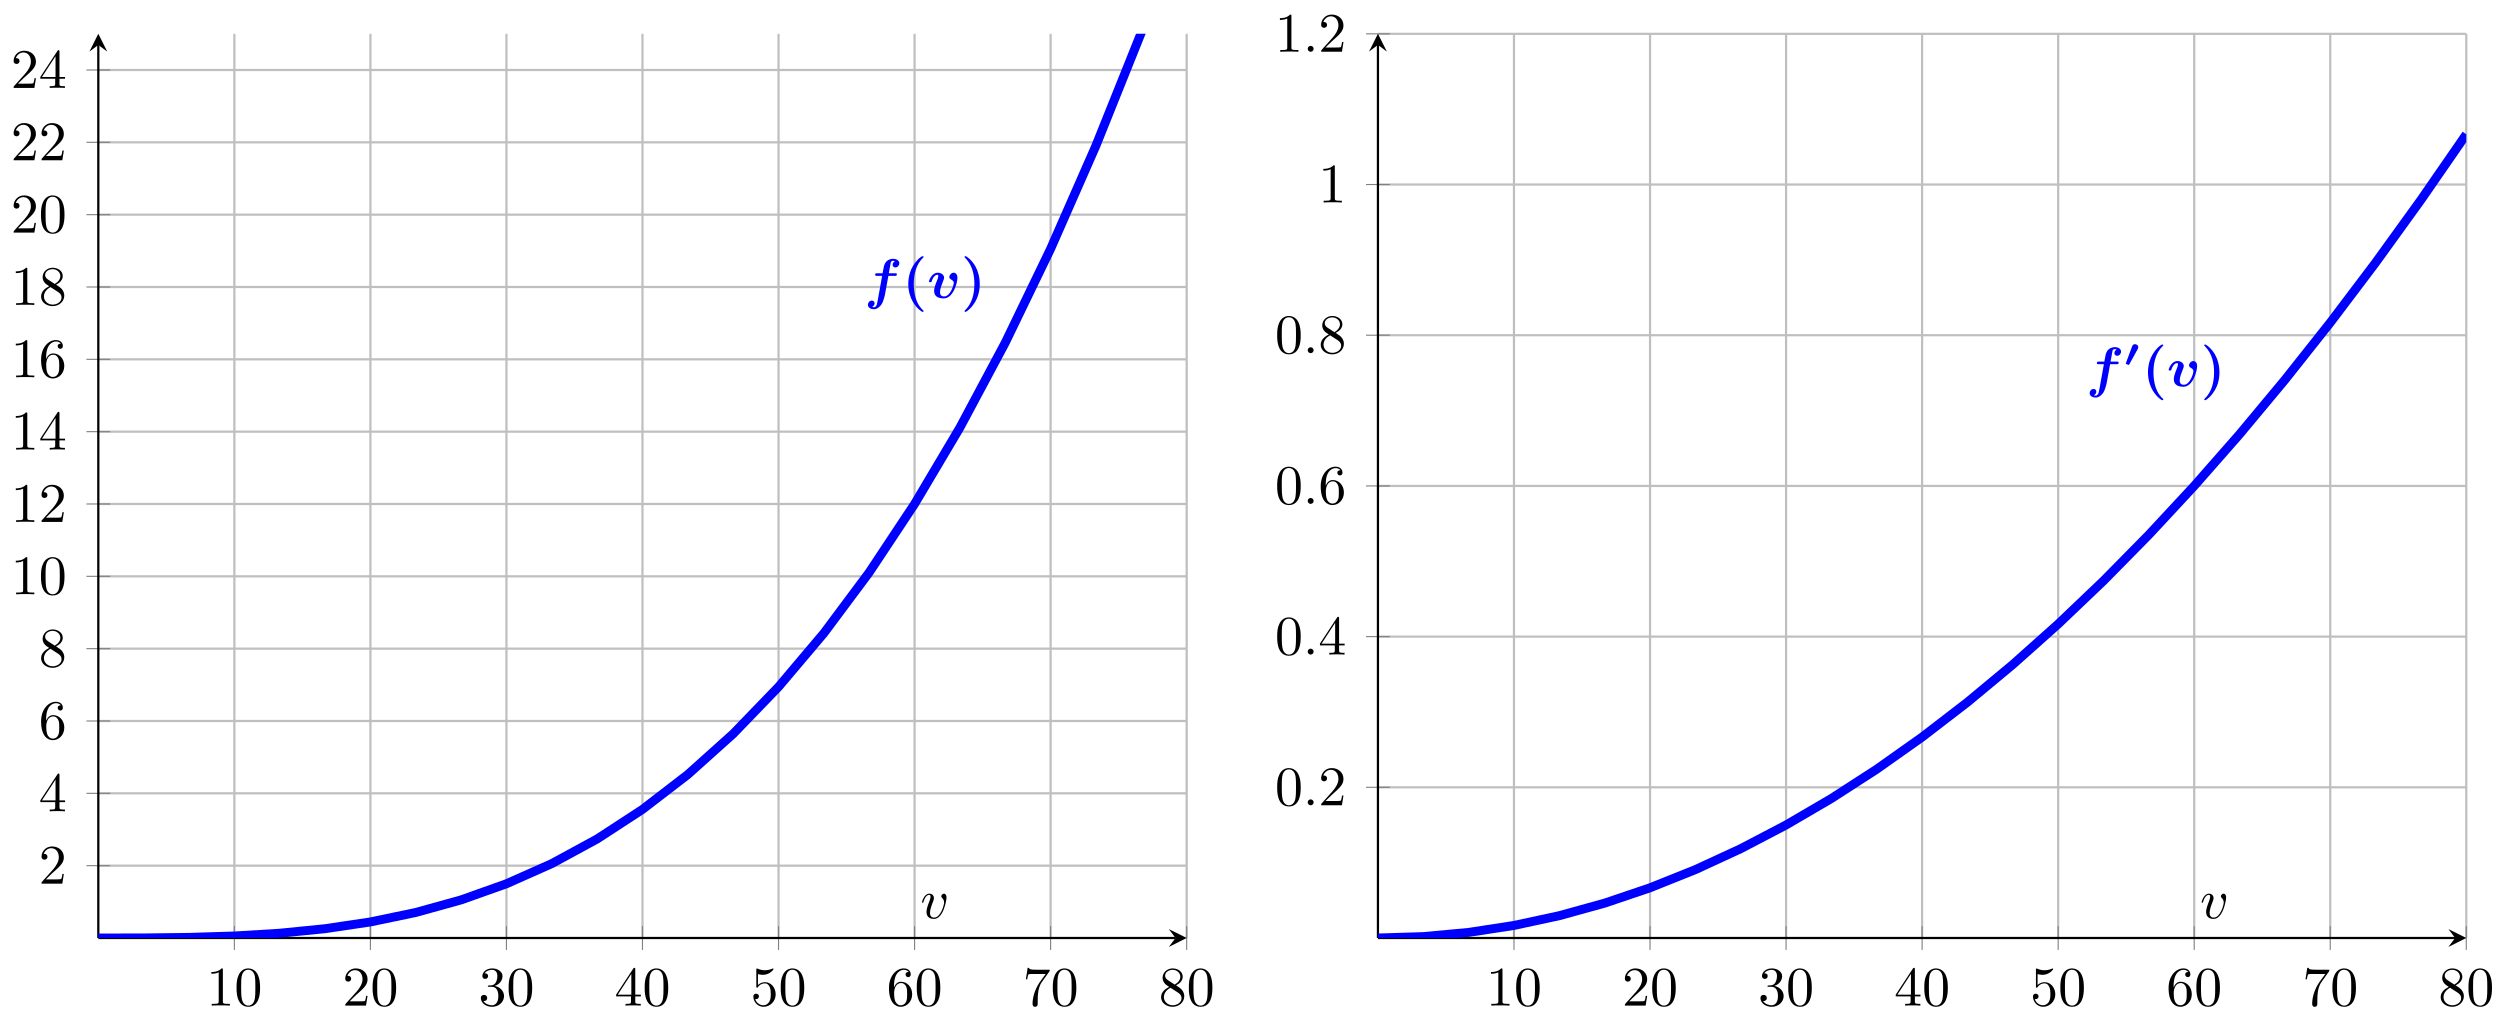 <?xml version="1.0" encoding="UTF-8"?>
<svg xmlns="http://www.w3.org/2000/svg" xmlns:xlink="http://www.w3.org/1999/xlink" width="357pt" height="145pt" viewBox="0 0 357 145" version="1.1">
<defs>
<g>
<symbol overflow="visible" id="glyph0-0">
<path style="stroke:none;" d=""/>
</symbol>
<symbol overflow="visible" id="glyph0-1">
<path style="stroke:none;" d="M 2.344 -5.094 C 2.344 -5.297 2.344 -5.312 2.156 -5.312 C 1.672 -4.797 0.969 -4.797 0.703 -4.797 L 0.703 -4.547 C 0.875 -4.547 1.344 -4.547 1.75 -4.75 L 1.75 -0.625 C 1.75 -0.344 1.734 -0.25 1.016 -0.25 L 0.75 -0.25 L 0.75 0 C 1.031 -0.031 1.734 -0.031 2.047 -0.031 C 2.359 -0.031 3.062 -0.031 3.344 0 L 3.344 -0.25 L 3.078 -0.25 C 2.359 -0.25 2.344 -0.328 2.344 -0.625 Z M 2.344 -5.094 "/>
</symbol>
<symbol overflow="visible" id="glyph0-2">
<path style="stroke:none;" d="M 3.672 -2.547 C 3.672 -3.188 3.625 -3.828 3.344 -4.422 C 2.984 -5.172 2.328 -5.312 1.984 -5.312 C 1.516 -5.312 0.938 -5.094 0.609 -4.359 C 0.344 -3.812 0.312 -3.188 0.312 -2.547 C 0.312 -1.953 0.344 -1.234 0.672 -0.625 C 1.016 0.016 1.594 0.172 1.984 0.172 C 2.422 0.172 3.016 0.016 3.375 -0.75 C 3.625 -1.297 3.672 -1.922 3.672 -2.547 Z M 1.984 0 C 1.672 0 1.203 -0.203 1.062 -0.969 C 0.969 -1.438 0.969 -2.172 0.969 -2.641 C 0.969 -3.156 0.969 -3.688 1.031 -4.109 C 1.188 -5.062 1.781 -5.125 1.984 -5.125 C 2.25 -5.125 2.766 -4.984 2.922 -4.203 C 3 -3.75 3 -3.141 3 -2.641 C 3 -2.047 3 -1.5 2.922 -1 C 2.797 -0.234 2.344 0 1.984 0 Z M 1.984 0 "/>
</symbol>
<symbol overflow="visible" id="glyph0-3">
<path style="stroke:none;" d="M 1.016 -0.609 L 1.859 -1.438 C 3.094 -2.531 3.578 -2.969 3.578 -3.766 C 3.578 -4.672 2.859 -5.312 1.891 -5.312 C 0.984 -5.312 0.391 -4.578 0.391 -3.859 C 0.391 -3.422 0.797 -3.422 0.828 -3.422 C 0.953 -3.422 1.234 -3.516 1.234 -3.844 C 1.234 -4.047 1.094 -4.25 0.812 -4.25 C 0.75 -4.25 0.734 -4.25 0.703 -4.25 C 0.891 -4.766 1.328 -5.062 1.781 -5.062 C 2.516 -5.062 2.859 -4.422 2.859 -3.766 C 2.859 -3.125 2.453 -2.5 2.016 -2 L 0.484 -0.297 C 0.391 -0.203 0.391 -0.188 0.391 0 L 3.359 0 L 3.578 -1.391 L 3.375 -1.391 C 3.344 -1.141 3.281 -0.797 3.203 -0.672 C 3.141 -0.609 2.625 -0.609 2.453 -0.609 Z M 1.016 -0.609 "/>
</symbol>
<symbol overflow="visible" id="glyph0-4">
<path style="stroke:none;" d="M 2.312 -2.812 C 2.969 -3.016 3.422 -3.578 3.422 -4.203 C 3.422 -4.859 2.719 -5.312 1.953 -5.312 C 1.156 -5.312 0.547 -4.828 0.547 -4.219 C 0.547 -3.953 0.719 -3.812 0.953 -3.812 C 1.203 -3.812 1.359 -3.984 1.359 -4.219 C 1.359 -4.609 0.984 -4.609 0.875 -4.609 C 1.109 -5 1.641 -5.109 1.922 -5.109 C 2.25 -5.109 2.688 -4.938 2.688 -4.219 C 2.688 -4.125 2.672 -3.656 2.469 -3.312 C 2.234 -2.922 1.953 -2.906 1.766 -2.891 C 1.703 -2.891 1.5 -2.875 1.453 -2.875 C 1.391 -2.859 1.328 -2.859 1.328 -2.766 C 1.328 -2.688 1.391 -2.688 1.516 -2.688 L 1.875 -2.688 C 2.531 -2.688 2.828 -2.141 2.828 -1.359 C 2.828 -0.281 2.266 -0.047 1.922 -0.047 C 1.578 -0.047 0.984 -0.188 0.703 -0.656 C 0.984 -0.609 1.234 -0.781 1.234 -1.094 C 1.234 -1.375 1.016 -1.531 0.781 -1.531 C 0.594 -1.531 0.328 -1.422 0.328 -1.078 C 0.328 -0.344 1.078 0.172 1.938 0.172 C 2.922 0.172 3.641 -0.547 3.641 -1.359 C 3.641 -2.016 3.141 -2.641 2.312 -2.812 Z M 2.312 -2.812 "/>
</symbol>
<symbol overflow="visible" id="glyph0-5">
<path style="stroke:none;" d="M 2.344 -1.312 L 2.344 -0.625 C 2.344 -0.328 2.328 -0.25 1.734 -0.25 L 1.562 -0.25 L 1.562 0 C 1.891 -0.031 2.312 -0.031 2.641 -0.031 C 2.984 -0.031 3.406 -0.031 3.734 0 L 3.734 -0.25 L 3.562 -0.25 C 2.969 -0.25 2.953 -0.328 2.953 -0.625 L 2.953 -1.312 L 3.75 -1.312 L 3.75 -1.562 L 2.953 -1.562 L 2.953 -5.188 C 2.953 -5.344 2.953 -5.391 2.828 -5.391 C 2.75 -5.391 2.734 -5.391 2.672 -5.297 L 0.219 -1.562 L 0.219 -1.312 Z M 2.391 -1.562 L 0.453 -1.562 L 2.391 -4.531 Z M 2.391 -1.562 "/>
</symbol>
<symbol overflow="visible" id="glyph0-6">
<path style="stroke:none;" d="M 3.578 -1.609 C 3.578 -2.547 2.922 -3.344 2.062 -3.344 C 1.688 -3.344 1.344 -3.219 1.047 -2.938 L 1.047 -4.5 C 1.219 -4.453 1.469 -4.391 1.734 -4.391 C 2.703 -4.391 3.266 -5.109 3.266 -5.219 C 3.266 -5.266 3.25 -5.312 3.188 -5.312 C 3.172 -5.312 3.156 -5.312 3.125 -5.281 C 2.969 -5.219 2.578 -5.047 2.047 -5.047 C 1.719 -5.047 1.359 -5.109 0.984 -5.281 C 0.922 -5.297 0.906 -5.297 0.891 -5.297 C 0.812 -5.297 0.812 -5.234 0.812 -5.109 L 0.812 -2.75 C 0.812 -2.609 0.812 -2.547 0.922 -2.547 C 0.969 -2.547 0.984 -2.562 1.016 -2.609 C 1.109 -2.734 1.406 -3.172 2.047 -3.172 C 2.469 -3.172 2.656 -2.812 2.719 -2.656 C 2.859 -2.359 2.875 -2.062 2.875 -1.656 C 2.875 -1.375 2.875 -0.906 2.672 -0.562 C 2.484 -0.25 2.188 -0.047 1.828 -0.047 C 1.25 -0.047 0.781 -0.469 0.656 -0.938 C 0.672 -0.938 0.703 -0.922 0.781 -0.922 C 1.047 -0.922 1.188 -1.125 1.188 -1.312 C 1.188 -1.5 1.047 -1.703 0.781 -1.703 C 0.672 -1.703 0.391 -1.656 0.391 -1.281 C 0.391 -0.594 0.953 0.172 1.844 0.172 C 2.766 0.172 3.578 -0.594 3.578 -1.609 Z M 3.578 -1.609 "/>
</symbol>
<symbol overflow="visible" id="glyph0-7">
<path style="stroke:none;" d="M 1.047 -2.609 L 1.047 -2.812 C 1.047 -4.828 2.047 -5.109 2.453 -5.109 C 2.641 -5.109 2.969 -5.062 3.141 -4.797 C 3.031 -4.797 2.703 -4.797 2.703 -4.438 C 2.703 -4.188 2.906 -4.062 3.078 -4.062 C 3.203 -4.062 3.438 -4.141 3.438 -4.453 C 3.438 -4.922 3.094 -5.312 2.438 -5.312 C 1.406 -5.312 0.328 -4.281 0.328 -2.516 C 0.328 -0.391 1.266 0.172 2 0.172 C 2.891 0.172 3.641 -0.578 3.641 -1.625 C 3.641 -2.641 2.938 -3.406 2.047 -3.406 C 1.5 -3.406 1.219 -3 1.047 -2.609 Z M 2 -0.047 C 1.5 -0.047 1.266 -0.531 1.219 -0.641 C 1.062 -1.016 1.062 -1.656 1.062 -1.797 C 1.062 -2.422 1.328 -3.219 2.047 -3.219 C 2.172 -3.219 2.531 -3.219 2.781 -2.719 C 2.922 -2.438 2.922 -2.031 2.922 -1.641 C 2.922 -1.25 2.922 -0.859 2.781 -0.562 C 2.547 -0.094 2.188 -0.047 2 -0.047 Z M 2 -0.047 "/>
</symbol>
<symbol overflow="visible" id="glyph0-8">
<path style="stroke:none;" d="M 3.797 -4.859 C 3.859 -4.953 3.859 -4.969 3.859 -5.125 L 1.922 -5.125 C 0.953 -5.125 0.938 -5.234 0.906 -5.391 L 0.703 -5.391 L 0.453 -3.75 L 0.641 -3.75 C 0.672 -3.875 0.734 -4.375 0.844 -4.469 C 0.906 -4.516 1.516 -4.516 1.625 -4.516 L 3.281 -4.516 C 3.188 -4.391 2.562 -3.516 2.375 -3.266 C 1.672 -2.188 1.406 -1.078 1.406 -0.266 C 1.406 -0.188 1.406 0.172 1.766 0.172 C 2.141 0.172 2.141 -0.188 2.141 -0.266 L 2.141 -0.672 C 2.141 -1.109 2.156 -1.547 2.219 -1.969 C 2.25 -2.156 2.359 -2.844 2.719 -3.344 Z M 3.797 -4.859 "/>
</symbol>
<symbol overflow="visible" id="glyph0-9">
<path style="stroke:none;" d="M 1.297 -3.641 C 0.938 -3.875 0.906 -4.156 0.906 -4.281 C 0.906 -4.766 1.422 -5.109 1.984 -5.109 C 2.562 -5.109 3.078 -4.688 3.078 -4.125 C 3.078 -3.672 2.766 -3.281 2.281 -3 Z M 2.469 -2.891 C 3.031 -3.172 3.422 -3.594 3.422 -4.125 C 3.422 -4.859 2.719 -5.312 1.984 -5.312 C 1.188 -5.312 0.547 -4.719 0.547 -3.969 C 0.547 -3.828 0.562 -3.469 0.906 -3.094 C 0.984 -3 1.281 -2.812 1.484 -2.672 C 1.016 -2.438 0.328 -1.984 0.328 -1.203 C 0.328 -0.359 1.141 0.172 1.984 0.172 C 2.891 0.172 3.641 -0.484 3.641 -1.344 C 3.641 -1.625 3.547 -1.984 3.25 -2.312 C 3.094 -2.484 2.969 -2.562 2.469 -2.891 Z M 1.672 -2.547 L 2.641 -1.922 C 2.875 -1.781 3.25 -1.531 3.25 -1.047 C 3.25 -0.469 2.641 -0.047 1.984 -0.047 C 1.312 -0.047 0.734 -0.547 0.734 -1.203 C 0.734 -1.672 0.984 -2.172 1.672 -2.547 Z M 1.672 -2.547 "/>
</symbol>
<symbol overflow="visible" id="glyph1-0">
<path style="stroke:none;" d=""/>
</symbol>
<symbol overflow="visible" id="glyph1-1">
<path style="stroke:none;" d="M 3.422 -3.156 L 4.344 -3.156 C 4.5 -3.156 4.641 -3.156 4.641 -3.391 C 4.641 -3.531 4.516 -3.531 4.375 -3.531 L 3.484 -3.531 L 3.75 -4.984 C 3.766 -5.125 3.766 -5.141 3.844 -5.219 C 3.953 -5.312 4.047 -5.312 4.078 -5.312 C 4.188 -5.312 4.266 -5.297 4.359 -5.25 C 4.172 -5.156 4.031 -4.953 4.031 -4.734 C 4.031 -4.5 4.219 -4.359 4.422 -4.359 C 4.734 -4.359 4.984 -4.656 4.984 -4.953 C 4.984 -5.359 4.578 -5.594 4.078 -5.594 C 3.703 -5.594 3.266 -5.438 2.984 -5 C 2.797 -4.703 2.75 -4.391 2.594 -3.531 L 1.812 -3.531 C 1.672 -3.531 1.531 -3.531 1.531 -3.312 C 1.531 -3.156 1.672 -3.156 1.797 -3.156 L 2.531 -3.156 L 1.922 0.234 C 1.906 0.297 1.812 0.812 1.781 0.922 C 1.766 0.953 1.641 1.328 1.375 1.328 C 1.234 1.328 1.156 1.297 1.109 1.281 C 1.312 1.172 1.453 0.969 1.453 0.75 C 1.453 0.516 1.266 0.375 1.062 0.375 C 0.734 0.375 0.5 0.672 0.5 0.969 C 0.5 1.406 0.953 1.609 1.359 1.609 C 1.953 1.609 2.375 1.016 2.438 0.922 C 2.781 0.391 2.969 -0.625 2.984 -0.75 Z M 3.422 -3.156 "/>
</symbol>
<symbol overflow="visible" id="glyph1-2">
<path style="stroke:none;" d="M 4.312 -2.891 C 4.312 -3.609 3.781 -3.609 3.766 -3.609 C 3.453 -3.609 3.156 -3.281 3.156 -3 C 3.156 -2.781 3.328 -2.688 3.406 -2.641 C 3.734 -2.453 3.797 -2.297 3.797 -2.141 C 3.797 -1.969 3.344 -0.219 2.406 -0.219 C 1.828 -0.219 1.828 -0.703 1.828 -0.844 C 1.828 -1.312 2.062 -1.891 2.312 -2.531 C 2.375 -2.688 2.406 -2.75 2.406 -2.891 C 2.406 -3.344 1.938 -3.609 1.5 -3.609 C 0.656 -3.609 0.25 -2.516 0.25 -2.359 C 0.25 -2.25 0.375 -2.25 0.453 -2.25 C 0.547 -2.25 0.594 -2.25 0.625 -2.344 C 0.891 -3.219 1.312 -3.312 1.453 -3.312 C 1.5 -3.312 1.578 -3.312 1.578 -3.141 C 1.578 -2.969 1.484 -2.734 1.469 -2.672 C 1.094 -1.75 0.984 -1.391 0.984 -1 C 0.984 -0.156 1.672 0.062 2.359 0.062 C 3.734 0.062 4.312 -2.203 4.312 -2.891 Z M 4.312 -2.891 "/>
</symbol>
<symbol overflow="visible" id="glyph2-0">
<path style="stroke:none;" d=""/>
</symbol>
<symbol overflow="visible" id="glyph2-1">
<path style="stroke:none;" d="M 3.016 1.797 C 2.781 1.578 2.266 1.094 1.938 0.078 C 1.734 -0.562 1.641 -1.297 1.641 -1.984 C 1.641 -3.562 2.047 -4.812 2.922 -5.703 C 3.031 -5.812 3.047 -5.828 3.047 -5.859 C 3.047 -5.953 2.969 -5.969 2.906 -5.969 C 2.766 -5.969 2.438 -5.688 2.281 -5.547 C 1.047 -4.312 0.859 -2.844 0.859 -2 C 0.859 -1 1.125 -0.125 1.5 0.531 C 2.031 1.453 2.75 1.984 2.906 1.984 C 2.969 1.984 3.047 1.953 3.047 1.875 C 3.047 1.828 3.016 1.797 3.016 1.797 Z M 3.016 1.797 "/>
</symbol>
<symbol overflow="visible" id="glyph2-2">
<path style="stroke:none;" d="M 2.688 -1.984 C 2.688 -2.984 2.438 -3.859 2.062 -4.531 C 1.531 -5.438 0.812 -5.969 0.656 -5.969 C 0.594 -5.969 0.516 -5.953 0.516 -5.859 C 0.516 -5.828 0.516 -5.812 0.641 -5.688 C 1.656 -4.656 1.922 -3.25 1.922 -2 C 1.922 -0.438 1.516 0.828 0.641 1.703 C 0.516 1.828 0.516 1.828 0.516 1.875 C 0.516 1.953 0.594 1.984 0.656 1.984 C 0.781 1.984 1.125 1.688 1.266 1.547 C 2.516 0.312 2.688 -1.141 2.688 -1.984 Z M 2.688 -1.984 "/>
</symbol>
<symbol overflow="visible" id="glyph3-0">
<path style="stroke:none;" d=""/>
</symbol>
<symbol overflow="visible" id="glyph3-1">
<path style="stroke:none;" d="M 3.734 -2.969 C 3.734 -3.391 3.516 -3.516 3.375 -3.516 C 3.172 -3.516 2.984 -3.312 2.984 -3.141 C 2.984 -3.031 3.031 -2.984 3.109 -2.906 C 3.281 -2.734 3.391 -2.531 3.391 -2.25 C 3.391 -1.906 2.906 -0.094 1.969 -0.094 C 1.562 -0.094 1.375 -0.359 1.375 -0.781 C 1.375 -1.234 1.594 -1.812 1.844 -2.469 C 1.891 -2.609 1.938 -2.719 1.938 -2.875 C 1.938 -3.234 1.688 -3.516 1.281 -3.516 C 0.531 -3.516 0.234 -2.359 0.234 -2.297 C 0.234 -2.219 0.312 -2.219 0.328 -2.219 C 0.406 -2.219 0.422 -2.234 0.453 -2.359 C 0.688 -3.156 1.031 -3.344 1.266 -3.344 C 1.328 -3.344 1.453 -3.344 1.453 -3.094 C 1.453 -2.891 1.375 -2.672 1.328 -2.531 C 0.969 -1.609 0.875 -1.25 0.875 -0.906 C 0.875 -0.047 1.562 0.094 1.938 0.094 C 3.281 0.094 3.734 -2.547 3.734 -2.969 Z M 3.734 -2.969 "/>
</symbol>
<symbol overflow="visible" id="glyph3-2">
<path style="stroke:none;" d="M 1.531 -0.422 C 1.531 -0.656 1.344 -0.844 1.109 -0.844 C 0.875 -0.844 0.688 -0.656 0.688 -0.422 C 0.688 -0.188 0.875 0 1.109 0 C 1.344 0 1.531 -0.188 1.531 -0.422 Z M 1.531 -0.422 "/>
</symbol>
<symbol overflow="visible" id="glyph4-0">
<path style="stroke:none;" d=""/>
</symbol>
<symbol overflow="visible" id="glyph4-1">
<path style="stroke:none;" d="M 1.969 -2.453 C 2 -2.516 2.031 -2.578 2.031 -2.688 C 2.031 -2.984 1.766 -3.125 1.562 -3.125 C 1.406 -3.125 1.234 -3.047 1.156 -2.812 L 0.297 -0.5 C 0.25 -0.422 0.25 -0.406 0.25 -0.391 C 0.25 -0.375 0.25 -0.328 0.312 -0.297 C 0.375 -0.266 0.609 -0.156 0.641 -0.156 C 0.703 -0.156 0.719 -0.188 0.766 -0.266 Z M 1.969 -2.453 "/>
</symbol>
</g>
<clipPath id="clip1">
  <path d="M 14.039 4.82 L 169.457 4.82 L 169.457 133.945 L 14.039 133.945 Z M 14.039 4.82 "/>
</clipPath>
<clipPath id="clip2">
  <path d="M 196.77 4.82 L 352.184 4.82 L 352.184 133.945 L 196.77 133.945 Z M 196.77 4.82 "/>
</clipPath>
</defs>
<g id="surface1">
<path style="fill:none;stroke-width:0.399;stroke-linecap:butt;stroke-linejoin:miter;stroke:rgb(75%,75%,75%);stroke-opacity:1;stroke-miterlimit:10;" d="M 24.286 0.001 L 24.286 161.398 M 48.568 0.001 L 48.568 161.398 M 72.85 0.001 L 72.85 161.398 M 97.132 0.001 L 97.132 161.398 M 121.419 0.001 L 121.419 161.398 M 145.702 0.001 L 145.702 161.398 M 169.984 0.001 L 169.984 161.398 M 194.271 0.001 L 194.271 161.398 " transform="matrix(0.8,0,0,-0.8,14.04,133.946)"/>
<path style="fill:none;stroke-width:0.399;stroke-linecap:butt;stroke-linejoin:miter;stroke:rgb(75%,75%,75%);stroke-opacity:1;stroke-miterlimit:10;" d="M -0.001 12.91 L 194.271 12.91 M -0.001 25.825 L 194.271 25.825 M -0.001 38.734 L 194.271 38.734 M -0.001 51.648 L 194.271 51.648 M -0.001 64.558 L 194.271 64.558 M -0.001 77.472 L 194.271 77.472 M -0.001 90.381 L 194.271 90.381 M -0.001 103.291 L 194.271 103.291 M -0.001 116.205 L 194.271 116.205 M -0.001 129.114 L 194.271 129.114 M -0.001 142.029 L 194.271 142.029 M -0.001 154.938 L 194.271 154.938 " transform="matrix(0.8,0,0,-0.8,14.04,133.946)"/>
<path style="fill:none;stroke-width:0.199;stroke-linecap:butt;stroke-linejoin:miter;stroke:rgb(50%,50%,50%);stroke-opacity:1;stroke-miterlimit:10;" d="M 24.286 -2.128 L 24.286 2.125 M 48.568 -2.128 L 48.568 2.125 M 72.85 -2.128 L 72.85 2.125 M 97.132 -2.128 L 97.132 2.125 M 121.419 -2.128 L 121.419 2.125 M 145.702 -2.128 L 145.702 2.125 M 169.984 -2.128 L 169.984 2.125 M 194.271 -2.128 L 194.271 2.125 " transform="matrix(0.8,0,0,-0.8,14.04,133.946)"/>
<path style="fill:none;stroke-width:0.199;stroke-linecap:butt;stroke-linejoin:miter;stroke:rgb(50%,50%,50%);stroke-opacity:1;stroke-miterlimit:10;" d="M -2.125 12.91 L 2.127 12.91 M -2.125 25.825 L 2.127 25.825 M -2.125 38.734 L 2.127 38.734 M -2.125 51.648 L 2.127 51.648 M -2.125 64.558 L 2.127 64.558 M -2.125 77.472 L 2.127 77.472 M -2.125 90.381 L 2.127 90.381 M -2.125 103.291 L 2.127 103.291 M -2.125 116.205 L 2.127 116.205 M -2.125 129.114 L 2.127 129.114 M -2.125 142.029 L 2.127 142.029 M -2.125 154.938 L 2.127 154.938 " transform="matrix(0.8,0,0,-0.8,14.04,133.946)"/>
<path style="fill:none;stroke-width:0.399;stroke-linecap:butt;stroke-linejoin:miter;stroke:rgb(0%,0%,0%);stroke-opacity:1;stroke-miterlimit:10;" d="M -0.001 0.001 L 192.279 0.001 " transform="matrix(0.8,0,0,-0.8,14.04,133.946)"/>
<path style=" stroke:none;fill-rule:nonzero;fill:rgb(0%,0%,0%);fill-opacity:1;" d="M 169.457 133.945 L 166.906 132.672 L 167.863 133.945 L 166.906 135.223 "/>
<path style="fill:none;stroke-width:0.399;stroke-linecap:butt;stroke-linejoin:miter;stroke:rgb(0%,0%,0%);stroke-opacity:1;stroke-miterlimit:10;" d="M -0.001 0.001 L -0.001 159.401 " transform="matrix(0.8,0,0,-0.8,14.04,133.946)"/>
<path style=" stroke:none;fill-rule:nonzero;fill:rgb(0%,0%,0%);fill-opacity:1;" d="M 14.039 4.82 L 12.766 7.371 L 14.039 6.418 L 15.316 7.371 "/>
<g style="fill:rgb(0%,0%,0%);fill-opacity:1;">
  <use xlink:href="#glyph0-1" x="29.482" y="143.6"/>
  <use xlink:href="#glyph0-2" x="33.467" y="143.6"/>
</g>
<g style="fill:rgb(0%,0%,0%);fill-opacity:1;">
  <use xlink:href="#glyph0-3" x="48.909" y="143.6"/>
  <use xlink:href="#glyph0-2" x="52.894" y="143.6"/>
</g>
<g style="fill:rgb(0%,0%,0%);fill-opacity:1;">
  <use xlink:href="#glyph0-4" x="68.336" y="143.6"/>
  <use xlink:href="#glyph0-2" x="72.321" y="143.6"/>
</g>
<g style="fill:rgb(0%,0%,0%);fill-opacity:1;">
  <use xlink:href="#glyph0-5" x="87.763" y="143.6"/>
  <use xlink:href="#glyph0-2" x="91.748" y="143.6"/>
</g>
<g style="fill:rgb(0%,0%,0%);fill-opacity:1;">
  <use xlink:href="#glyph0-6" x="107.19" y="143.6"/>
  <use xlink:href="#glyph0-2" x="111.175" y="143.6"/>
</g>
<g style="fill:rgb(0%,0%,0%);fill-opacity:1;">
  <use xlink:href="#glyph0-7" x="126.616" y="143.6"/>
  <use xlink:href="#glyph0-2" x="130.601" y="143.6"/>
</g>
<g style="fill:rgb(0%,0%,0%);fill-opacity:1;">
  <use xlink:href="#glyph0-8" x="146.043" y="143.6"/>
  <use xlink:href="#glyph0-2" x="150.028" y="143.6"/>
</g>
<g style="fill:rgb(0%,0%,0%);fill-opacity:1;">
  <use xlink:href="#glyph0-9" x="165.471" y="143.6"/>
  <use xlink:href="#glyph0-2" x="169.456" y="143.6"/>
</g>
<g style="fill:rgb(0%,0%,0%);fill-opacity:1;">
  <use xlink:href="#glyph0-3" x="5.539" y="126.185"/>
</g>
<g style="fill:rgb(0%,0%,0%);fill-opacity:1;">
  <use xlink:href="#glyph0-5" x="5.539" y="115.855"/>
</g>
<g style="fill:rgb(0%,0%,0%);fill-opacity:1;">
  <use xlink:href="#glyph0-7" x="5.539" y="105.524"/>
</g>
<g style="fill:rgb(0%,0%,0%);fill-opacity:1;">
  <use xlink:href="#glyph0-9" x="5.539" y="95.195"/>
</g>
<g style="fill:rgb(0%,0%,0%);fill-opacity:1;">
  <use xlink:href="#glyph0-1" x="1.553" y="84.865"/>
  <use xlink:href="#glyph0-2" x="5.538" y="84.865"/>
</g>
<g style="fill:rgb(0%,0%,0%);fill-opacity:1;">
  <use xlink:href="#glyph0-1" x="1.553" y="74.535"/>
  <use xlink:href="#glyph0-3" x="5.538" y="74.535"/>
</g>
<g style="fill:rgb(0%,0%,0%);fill-opacity:1;">
  <use xlink:href="#glyph0-1" x="1.553" y="64.205"/>
  <use xlink:href="#glyph0-5" x="5.538" y="64.205"/>
</g>
<g style="fill:rgb(0%,0%,0%);fill-opacity:1;">
  <use xlink:href="#glyph0-1" x="1.553" y="53.875"/>
  <use xlink:href="#glyph0-7" x="5.538" y="53.875"/>
</g>
<g style="fill:rgb(0%,0%,0%);fill-opacity:1;">
  <use xlink:href="#glyph0-1" x="1.553" y="43.545"/>
  <use xlink:href="#glyph0-9" x="5.538" y="43.545"/>
</g>
<g style="fill:rgb(0%,0%,0%);fill-opacity:1;">
  <use xlink:href="#glyph0-3" x="1.553" y="33.215"/>
  <use xlink:href="#glyph0-2" x="5.538" y="33.215"/>
</g>
<g style="fill:rgb(0%,0%,0%);fill-opacity:1;">
  <use xlink:href="#glyph0-3" x="1.553" y="22.885"/>
  <use xlink:href="#glyph0-3" x="5.538" y="22.885"/>
</g>
<g style="fill:rgb(0%,0%,0%);fill-opacity:1;">
  <use xlink:href="#glyph0-3" x="1.553" y="12.555"/>
  <use xlink:href="#glyph0-5" x="5.538" y="12.555"/>
</g>
<g clip-path="url(#clip1)" clip-rule="nonzero">
<path style="fill:none;stroke-width:1.594;stroke-linecap:butt;stroke-linejoin:miter;stroke:rgb(0%,0%,100%);stroke-opacity:1;stroke-miterlimit:10;" d="M -0.001 0.001 L 8.094 0.011 L 16.19 0.109 L 24.286 0.358 L 32.377 0.851 L 40.472 1.661 L 48.568 2.867 L 56.664 4.556 L 64.754 6.802 L 72.85 9.683 L 80.946 13.282 L 89.042 17.681 L 97.132 22.954 L 105.228 29.184 L 113.324 36.449 L 121.419 44.832 L 129.51 54.407 L 137.606 65.261 L 145.702 77.472 L 153.797 91.114 L 161.893 106.269 L 169.984 123.016 L 178.08 141.443 L 186.175 161.622 L 194.271 183.633 " transform="matrix(0.8,0,0,-0.8,14.04,133.946)"/>
</g>
<g style="fill:rgb(0%,0%,100%);fill-opacity:1;">
  <use xlink:href="#glyph1-1" x="123.437" y="42.551"/>
</g>
<g style="fill:rgb(0%,0%,100%);fill-opacity:1;">
  <use xlink:href="#glyph2-1" x="128.844" y="42.551"/>
</g>
<g style="fill:rgb(0%,0%,100%);fill-opacity:1;">
  <use xlink:href="#glyph1-2" x="132.409" y="42.551"/>
</g>
<g style="fill:rgb(0%,0%,100%);fill-opacity:1;">
  <use xlink:href="#glyph2-2" x="137.22" y="42.551"/>
</g>
<g style="fill:rgb(0%,0%,0%);fill-opacity:1;">
  <use xlink:href="#glyph3-1" x="131.427" y="131.13"/>
</g>
<path style="fill:none;stroke-width:0.399;stroke-linecap:butt;stroke-linejoin:miter;stroke:rgb(75%,75%,75%);stroke-opacity:1;stroke-miterlimit:10;" d="M 24.282 0.001 L 24.282 161.398 M 48.569 0.001 L 48.569 161.398 M 72.851 0.001 L 72.851 161.398 M 97.133 0.001 L 97.133 161.398 M 121.421 0.001 L 121.421 161.398 M 145.703 0.001 L 145.703 161.398 M 169.985 0.001 L 169.985 161.398 M 194.267 0.001 L 194.267 161.398 " transform="matrix(0.8,0,0,-0.8,196.77,133.946)"/>
<path style="fill:none;stroke-width:0.399;stroke-linecap:butt;stroke-linejoin:miter;stroke:rgb(75%,75%,75%);stroke-opacity:1;stroke-miterlimit:10;" d="M -0 26.899 L 194.267 26.899 M -0 53.797 L 194.267 53.797 M -0 80.695 L 194.267 80.695 M -0 107.597 L 194.267 107.597 M -0 134.495 L 194.267 134.495 M -0 161.393 L 194.267 161.393 " transform="matrix(0.8,0,0,-0.8,196.77,133.946)"/>
<path style="fill:none;stroke-width:0.199;stroke-linecap:butt;stroke-linejoin:miter;stroke:rgb(50%,50%,50%);stroke-opacity:1;stroke-miterlimit:10;" d="M 24.282 -2.128 L 24.282 2.125 M 48.569 -2.128 L 48.569 2.125 M 72.851 -2.128 L 72.851 2.125 M 97.133 -2.128 L 97.133 2.125 M 121.421 -2.128 L 121.421 2.125 M 145.703 -2.128 L 145.703 2.125 M 169.985 -2.128 L 169.985 2.125 M 194.267 -2.128 L 194.267 2.125 " transform="matrix(0.8,0,0,-0.8,196.77,133.946)"/>
<path style="fill:none;stroke-width:0.199;stroke-linecap:butt;stroke-linejoin:miter;stroke:rgb(50%,50%,50%);stroke-opacity:1;stroke-miterlimit:10;" d="M -2.124 26.899 L 2.124 26.899 M -2.124 53.797 L 2.124 53.797 M -2.124 80.695 L 2.124 80.695 M -2.124 107.597 L 2.124 107.597 M -2.124 134.495 L 2.124 134.495 M -2.124 161.393 L 2.124 161.393 " transform="matrix(0.8,0,0,-0.8,196.77,133.946)"/>
<path style="fill:none;stroke-width:0.399;stroke-linecap:butt;stroke-linejoin:miter;stroke:rgb(0%,0%,0%);stroke-opacity:1;stroke-miterlimit:10;" d="M -0 0.001 L 192.275 0.001 " transform="matrix(0.8,0,0,-0.8,196.77,133.946)"/>
<path style=" stroke:none;fill-rule:nonzero;fill:rgb(0%,0%,0%);fill-opacity:1;" d="M 352.184 133.945 L 349.633 132.672 L 350.59 133.945 L 349.633 135.223 "/>
<path style="fill:none;stroke-width:0.399;stroke-linecap:butt;stroke-linejoin:miter;stroke:rgb(0%,0%,0%);stroke-opacity:1;stroke-miterlimit:10;" d="M -0 0.001 L -0 159.406 " transform="matrix(0.8,0,0,-0.8,196.77,133.946)"/>
<path style=" stroke:none;fill-rule:nonzero;fill:rgb(0%,0%,0%);fill-opacity:1;" d="M 196.77 4.82 L 195.496 7.371 L 196.77 6.414 L 198.047 7.371 "/>
<g style="fill:rgb(0%,0%,0%);fill-opacity:1;">
  <use xlink:href="#glyph0-1" x="212.211" y="143.6"/>
  <use xlink:href="#glyph0-2" x="216.196" y="143.6"/>
</g>
<g style="fill:rgb(0%,0%,0%);fill-opacity:1;">
  <use xlink:href="#glyph0-3" x="231.639" y="143.6"/>
  <use xlink:href="#glyph0-2" x="235.624" y="143.6"/>
</g>
<g style="fill:rgb(0%,0%,0%);fill-opacity:1;">
  <use xlink:href="#glyph0-4" x="251.066" y="143.6"/>
  <use xlink:href="#glyph0-2" x="255.051" y="143.6"/>
</g>
<g style="fill:rgb(0%,0%,0%);fill-opacity:1;">
  <use xlink:href="#glyph0-5" x="270.492" y="143.6"/>
  <use xlink:href="#glyph0-2" x="274.477" y="143.6"/>
</g>
<g style="fill:rgb(0%,0%,0%);fill-opacity:1;">
  <use xlink:href="#glyph0-6" x="289.919" y="143.6"/>
  <use xlink:href="#glyph0-2" x="293.904" y="143.6"/>
</g>
<g style="fill:rgb(0%,0%,0%);fill-opacity:1;">
  <use xlink:href="#glyph0-7" x="309.346" y="143.6"/>
  <use xlink:href="#glyph0-2" x="313.331" y="143.6"/>
</g>
<g style="fill:rgb(0%,0%,0%);fill-opacity:1;">
  <use xlink:href="#glyph0-8" x="328.773" y="143.6"/>
  <use xlink:href="#glyph0-2" x="332.758" y="143.6"/>
</g>
<g style="fill:rgb(0%,0%,0%);fill-opacity:1;">
  <use xlink:href="#glyph0-9" x="348.2" y="143.6"/>
  <use xlink:href="#glyph0-2" x="352.185" y="143.6"/>
</g>
<g style="fill:rgb(0%,0%,0%);fill-opacity:1;">
  <use xlink:href="#glyph0-2" x="182.069" y="114.994"/>
</g>
<g style="fill:rgb(0%,0%,0%);fill-opacity:1;">
  <use xlink:href="#glyph3-2" x="186.054" y="114.994"/>
</g>
<g style="fill:rgb(0%,0%,0%);fill-opacity:1;">
  <use xlink:href="#glyph0-3" x="188.268" y="114.994"/>
</g>
<g style="fill:rgb(0%,0%,0%);fill-opacity:1;">
  <use xlink:href="#glyph0-2" x="182.069" y="93.473"/>
</g>
<g style="fill:rgb(0%,0%,0%);fill-opacity:1;">
  <use xlink:href="#glyph3-2" x="186.054" y="93.473"/>
</g>
<g style="fill:rgb(0%,0%,0%);fill-opacity:1;">
  <use xlink:href="#glyph0-5" x="188.268" y="93.473"/>
</g>
<g style="fill:rgb(0%,0%,0%);fill-opacity:1;">
  <use xlink:href="#glyph0-2" x="182.069" y="71.954"/>
</g>
<g style="fill:rgb(0%,0%,0%);fill-opacity:1;">
  <use xlink:href="#glyph3-2" x="186.054" y="71.954"/>
</g>
<g style="fill:rgb(0%,0%,0%);fill-opacity:1;">
  <use xlink:href="#glyph0-7" x="188.268" y="71.954"/>
</g>
<g style="fill:rgb(0%,0%,0%);fill-opacity:1;">
  <use xlink:href="#glyph0-2" x="182.069" y="50.432"/>
</g>
<g style="fill:rgb(0%,0%,0%);fill-opacity:1;">
  <use xlink:href="#glyph3-2" x="186.054" y="50.432"/>
</g>
<g style="fill:rgb(0%,0%,0%);fill-opacity:1;">
  <use xlink:href="#glyph0-9" x="188.268" y="50.432"/>
</g>
<g style="fill:rgb(0%,0%,0%);fill-opacity:1;">
  <use xlink:href="#glyph0-1" x="188.268" y="28.913"/>
</g>
<g style="fill:rgb(0%,0%,0%);fill-opacity:1;">
  <use xlink:href="#glyph0-1" x="182.069" y="7.392"/>
</g>
<g style="fill:rgb(0%,0%,0%);fill-opacity:1;">
  <use xlink:href="#glyph3-2" x="186.054" y="7.392"/>
</g>
<g style="fill:rgb(0%,0%,0%);fill-opacity:1;">
  <use xlink:href="#glyph0-3" x="188.268" y="7.392"/>
</g>
<g clip-path="url(#clip2)" clip-rule="nonzero">
<path style="fill:none;stroke-width:1.594;stroke-linecap:butt;stroke-linejoin:miter;stroke:rgb(0%,0%,100%);stroke-opacity:1;stroke-miterlimit:10;" d="M -0 0.001 L 8.095 0.25 L 16.191 0.997 L 24.282 2.242 L 32.378 3.985 L 40.473 6.226 L 48.569 8.965 L 56.66 12.203 L 64.756 15.943 L 72.851 20.176 L 80.947 24.907 L 89.038 30.136 L 97.133 35.863 L 105.229 42.093 L 113.325 48.817 L 121.416 56.038 L 129.511 63.757 L 137.607 71.979 L 145.703 80.695 L 153.798 89.913 L 161.889 99.629 L 169.985 109.838 L 178.081 120.546 L 186.176 131.756 L 194.267 143.459 " transform="matrix(0.8,0,0,-0.8,196.77,133.946)"/>
</g>
<g style="fill:rgb(0%,0%,100%);fill-opacity:1;">
  <use xlink:href="#glyph1-1" x="297.903" y="55.165"/>
</g>
<g style="fill:rgb(0%,0%,100%);fill-opacity:1;">
  <use xlink:href="#glyph4-1" x="303.311" y="52.273"/>
</g>
<g style="fill:rgb(0%,0%,100%);fill-opacity:1;">
  <use xlink:href="#glyph2-1" x="305.872" y="55.165"/>
</g>
<g style="fill:rgb(0%,0%,100%);fill-opacity:1;">
  <use xlink:href="#glyph1-2" x="309.437" y="55.165"/>
</g>
<g style="fill:rgb(0%,0%,100%);fill-opacity:1;">
  <use xlink:href="#glyph2-2" x="314.248" y="55.165"/>
</g>
<g style="fill:rgb(0%,0%,0%);fill-opacity:1;">
  <use xlink:href="#glyph3-1" x="314.157" y="131.13"/>
</g>
</g>
</svg>
